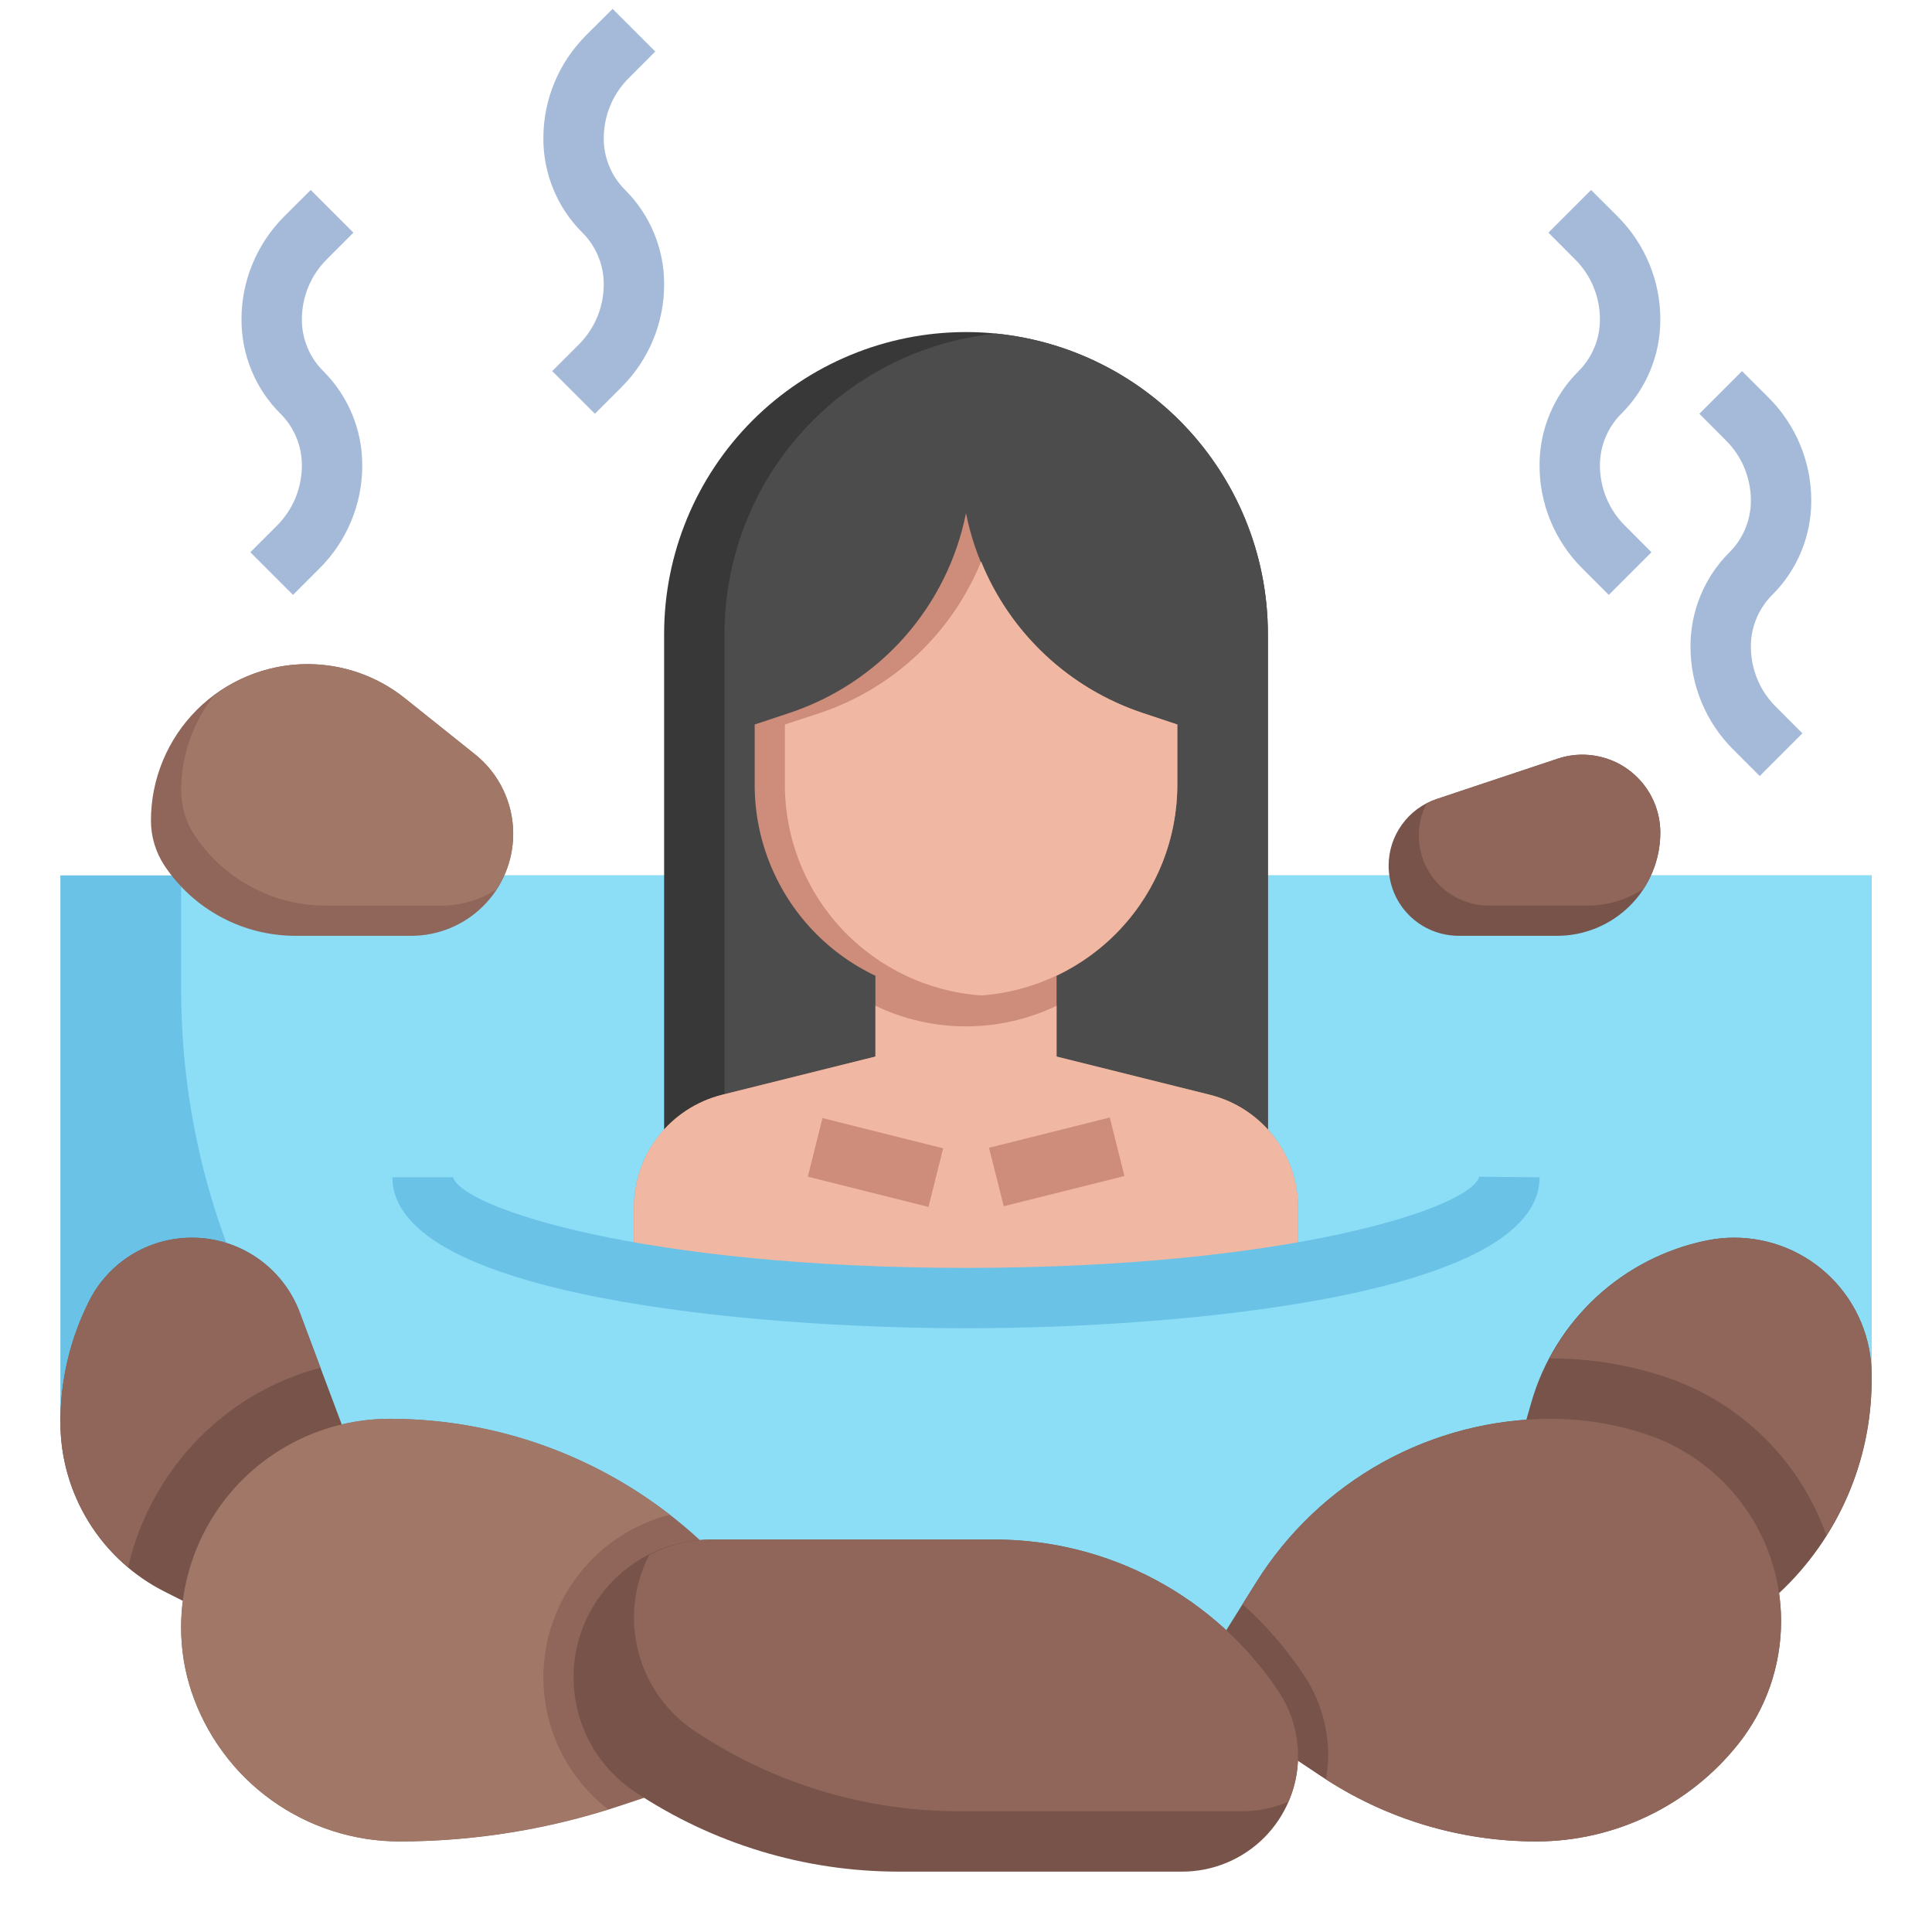 <svg width="24" height="24" viewBox="0 0 24 24" fill="none" xmlns="http://www.w3.org/2000/svg">
<g clip-path="url(#clip0_3359_1857)">
<path d="M0.75 10.874V17.668L7.5 21.375H19.875L23.25 17.25V10.874H0.75Z" fill="#6AC2E6"/>
<path d="M23.25 10.875H2.25V12.296C2.25 13.923 2.687 15.52 3.515 16.92C4.344 18.32 5.533 19.471 6.959 20.254C8.298 20.989 9.801 21.375 11.329 21.375H19.875L23.25 17.25V10.875Z" fill="#8CDDF6"/>
<path d="M8.25 14.031V7.875C8.25 6.88 8.645 5.927 9.348 5.223C10.052 4.52 11.005 4.125 12 4.125C12.995 4.125 13.948 4.52 14.652 5.223C15.355 5.927 15.75 6.88 15.75 7.875V14.032" fill="#383838"/>
<path d="M12.375 4.144C11.45 4.237 10.592 4.67 9.969 5.359C9.345 6.049 9 6.945 9 7.875V14.031H15.75V7.875C15.75 6.945 15.405 6.049 14.781 5.359C14.158 4.67 13.3 4.237 12.375 4.144Z" fill="#4C4C4C"/>
<path d="M16.125 15V15.814C14.761 16.03 13.381 16.134 12 16.125C10.619 16.134 9.239 16.03 7.875 15.814V15C7.875 14.679 7.983 14.367 8.18 14.113C8.378 13.86 8.655 13.68 8.966 13.601L10.875 13.125V12.124H13.125V13.125L15.034 13.601C15.345 13.68 15.622 13.86 15.82 14.113C16.017 14.367 16.125 14.679 16.125 15Z" fill="#CE8C7A"/>
<path d="M15.821 14.115C15.623 13.861 15.346 13.68 15.034 13.601L13.125 13.125V12.494C12.774 12.663 12.389 12.75 12 12.75C11.611 12.75 11.226 12.663 10.875 12.494V13.125L8.966 13.601C8.655 13.68 8.378 13.86 8.18 14.113C7.983 14.367 7.875 14.678 7.875 15V15.814C9.239 16.03 10.619 16.134 12 16.125C13.381 16.134 14.761 16.03 16.125 15.814V15C16.125 14.679 16.018 14.368 15.821 14.115Z" fill="#F0B8A2"/>
<path d="M9.375 9L9.814 8.854C10.364 8.67 10.856 8.344 11.24 7.909C11.624 7.473 11.886 6.944 12 6.375C12.114 6.945 12.376 7.474 12.761 7.91C13.145 8.345 13.638 8.671 14.189 8.855L14.625 9V9.75C14.625 10.095 14.557 10.436 14.425 10.755C14.293 11.073 14.1 11.362 13.856 11.606C13.612 11.85 13.323 12.043 13.005 12.175C12.686 12.307 12.345 12.375 12 12.375C11.304 12.375 10.636 12.098 10.144 11.606C9.652 11.114 9.375 10.446 9.375 9.75V9Z" fill="#CE8C7A"/>
<path d="M12.188 6.975C12.009 7.414 11.739 7.809 11.394 8.134C11.049 8.459 10.638 8.705 10.189 8.856L9.75 9V9.75C9.751 10.413 10.002 11.052 10.455 11.537C10.907 12.022 11.526 12.318 12.188 12.366C12.849 12.318 13.468 12.022 13.92 11.537C14.373 11.052 14.624 10.413 14.625 9.75V9L14.189 8.855C13.74 8.704 13.328 8.458 12.983 8.134C12.637 7.809 12.366 7.414 12.188 6.975Z" fill="#F0B8A2"/>
<path d="M8.002 22.333L7.713 22.429C6.827 22.724 5.899 22.875 4.965 22.875C4.393 22.875 3.835 22.695 3.37 22.361C2.906 22.026 2.559 21.554 2.377 21.011C2.293 20.755 2.25 20.488 2.25 20.218C2.25 19.77 2.366 19.33 2.587 18.941C2.807 18.551 3.125 18.225 3.509 17.995C3.912 17.753 4.373 17.625 4.843 17.625C6.27 17.625 7.645 18.163 8.693 19.131L8.002 22.333Z" fill="#8F6659"/>
<path d="M16.125 21.874L16.413 22.066C17.204 22.593 18.133 22.875 19.083 22.875C19.564 22.875 20.039 22.767 20.473 22.558C20.906 22.35 21.288 22.047 21.588 21.671C21.936 21.237 22.125 20.697 22.125 20.14C22.125 19.626 21.964 19.125 21.663 18.707C21.362 18.29 20.938 17.978 20.45 17.816C20.069 17.689 19.67 17.625 19.269 17.625C18.536 17.625 17.816 17.811 17.175 18.166C16.534 18.522 15.995 19.034 15.606 19.655L15.234 20.25L16.125 21.874Z" fill="#77534A"/>
<path d="M7.886 22.258C7.652 22.102 7.46 21.89 7.327 21.642C7.195 21.394 7.125 21.116 7.125 20.835C7.125 20.381 7.305 19.947 7.626 19.626C7.947 19.305 8.382 19.125 8.835 19.125H12.357C13.054 19.125 13.741 19.297 14.356 19.627C14.971 19.956 15.495 20.432 15.882 21.012C16.04 21.249 16.125 21.526 16.125 21.811C16.125 22.192 15.973 22.558 15.704 22.828C15.434 23.098 15.068 23.25 14.686 23.25H11.163C9.997 23.25 8.857 22.905 7.886 22.258ZM18.961 17.636L19.021 17.426C19.165 16.921 19.446 16.466 19.832 16.11C20.218 15.754 20.694 15.511 21.209 15.408C21.319 15.386 21.431 15.375 21.544 15.375C21.996 15.375 22.43 15.555 22.75 15.875C23.07 16.195 23.25 16.629 23.25 17.081V17.145C23.25 17.641 23.148 18.133 22.95 18.588C22.752 19.043 22.463 19.453 22.1 19.791L18.961 17.636ZM4.245 17.695L3.723 16.302C3.62 16.029 3.437 15.794 3.198 15.629C2.959 15.463 2.675 15.375 2.384 15.375C2.118 15.375 1.858 15.449 1.632 15.588C1.406 15.728 1.224 15.928 1.105 16.166C0.871 16.632 0.75 17.146 0.75 17.668C0.75 18.106 0.872 18.535 1.102 18.907C1.332 19.28 1.662 19.581 2.053 19.776L2.271 19.886L4.245 17.695ZM19.35 9.425L17.846 9.926C17.672 9.984 17.521 10.095 17.415 10.244C17.308 10.392 17.25 10.57 17.25 10.753C17.25 10.868 17.273 10.981 17.316 11.087C17.36 11.193 17.424 11.289 17.505 11.37C17.586 11.451 17.682 11.515 17.788 11.559C17.894 11.602 18.007 11.625 18.122 11.625H19.343C19.683 11.625 20.009 11.49 20.25 11.249C20.49 11.009 20.625 10.683 20.625 10.343C20.625 10.086 20.523 9.84 20.341 9.659C20.16 9.477 19.914 9.375 19.657 9.375C19.553 9.375 19.449 9.392 19.35 9.425Z" fill="#77534A"/>
<path d="M3.671 11.625H5.109C5.444 11.625 5.767 11.492 6.004 11.254C6.242 11.017 6.375 10.694 6.375 10.359C6.375 10.169 6.332 9.981 6.25 9.81C6.168 9.639 6.048 9.488 5.9 9.37L5.032 8.676C4.688 8.4 4.26 8.25 3.818 8.25C3.303 8.25 2.809 8.455 2.444 8.819C2.08 9.184 1.875 9.678 1.875 10.193C1.875 10.393 1.934 10.589 2.045 10.756C2.224 11.023 2.465 11.243 2.749 11.394C3.032 11.546 3.349 11.625 3.671 11.625Z" fill="#8F6659"/>
<path d="M12.286 14.258L13.786 13.882L13.968 14.609L12.469 14.984L12.286 14.258ZM10.035 14.617L10.217 13.889L11.716 14.265L11.534 14.993L10.035 14.617Z" fill="#CE8C7A"/>
<path d="M7.39 5.14L6.86 4.61L7.19 4.28C7.288 4.182 7.367 4.065 7.42 3.936C7.473 3.808 7.5 3.67 7.5 3.53C7.5 3.411 7.477 3.293 7.431 3.184C7.386 3.074 7.319 2.974 7.235 2.89C7.08 2.737 6.958 2.554 6.875 2.353C6.792 2.153 6.749 1.937 6.75 1.72C6.749 1.482 6.796 1.246 6.887 1.027C6.978 0.807 7.112 0.607 7.28 0.439L7.61 0.11L8.14 0.64L7.811 0.97C7.712 1.068 7.633 1.185 7.58 1.314C7.527 1.442 7.5 1.58 7.5 1.72C7.5 1.839 7.523 1.957 7.569 2.066C7.614 2.176 7.681 2.276 7.766 2.36C7.92 2.513 8.042 2.696 8.125 2.897C8.208 3.097 8.251 3.313 8.25 3.53C8.251 3.768 8.204 4.004 8.113 4.223C8.022 4.443 7.888 4.643 7.72 4.81L7.39 5.14ZM3.64 7.39L3.11 6.86L3.44 6.53C3.538 6.432 3.617 6.315 3.67 6.186C3.723 6.058 3.75 5.92 3.75 5.78C3.75 5.661 3.727 5.543 3.681 5.434C3.636 5.324 3.569 5.224 3.485 5.14C3.33 4.987 3.208 4.804 3.125 4.603C3.042 4.403 2.999 4.187 3 3.97C2.999 3.732 3.046 3.496 3.137 3.277C3.228 3.057 3.362 2.857 3.53 2.689L3.86 2.36L4.39 2.89L4.061 3.22C3.962 3.318 3.883 3.435 3.83 3.564C3.777 3.692 3.75 3.83 3.75 3.97C3.75 4.089 3.773 4.207 3.819 4.316C3.864 4.426 3.931 4.526 4.016 4.61C4.17 4.763 4.292 4.946 4.375 5.147C4.458 5.347 4.501 5.563 4.5 5.78C4.501 6.018 4.454 6.254 4.363 6.473C4.272 6.693 4.138 6.893 3.97 7.06L3.64 7.39ZM19.985 7.39L19.655 7.06C19.487 6.893 19.353 6.693 19.262 6.473C19.171 6.254 19.124 6.018 19.125 5.78C19.124 5.563 19.167 5.347 19.25 5.147C19.333 4.946 19.455 4.763 19.61 4.61C19.694 4.526 19.761 4.426 19.806 4.316C19.852 4.207 19.875 4.089 19.875 3.97C19.875 3.83 19.848 3.692 19.795 3.564C19.742 3.435 19.663 3.318 19.564 3.22L19.235 2.89L19.765 2.36L20.095 2.689C20.263 2.857 20.397 3.057 20.488 3.277C20.579 3.496 20.626 3.732 20.625 3.97C20.626 4.187 20.583 4.403 20.5 4.603C20.417 4.804 20.295 4.987 20.14 5.14C20.056 5.224 19.989 5.324 19.944 5.434C19.898 5.543 19.875 5.661 19.875 5.78C19.875 5.92 19.902 6.058 19.955 6.186C20.008 6.315 20.087 6.432 20.186 6.53L20.515 6.86L19.985 7.39ZM21.86 9.64L21.53 9.31C21.362 9.143 21.228 8.943 21.137 8.723C21.046 8.504 20.999 8.268 21 8.03C20.999 7.813 21.042 7.597 21.125 7.397C21.208 7.196 21.33 7.013 21.485 6.86C21.569 6.776 21.636 6.676 21.681 6.566C21.727 6.457 21.75 6.339 21.75 6.22C21.75 6.08 21.723 5.942 21.67 5.814C21.617 5.685 21.538 5.568 21.439 5.47L21.11 5.14L21.64 4.61L21.97 4.939C22.138 5.107 22.272 5.307 22.363 5.527C22.454 5.746 22.501 5.982 22.5 6.22C22.501 6.437 22.458 6.653 22.375 6.853C22.292 7.054 22.17 7.237 22.015 7.39C21.931 7.474 21.864 7.574 21.819 7.684C21.773 7.793 21.75 7.911 21.75 8.03C21.75 8.17 21.777 8.308 21.83 8.436C21.883 8.565 21.962 8.682 22.061 8.78L22.39 9.11L21.86 9.64Z" fill="#A5BAD9"/>
<path d="M12.357 19.125H8.835C8.567 19.127 8.303 19.192 8.066 19.316C7.873 19.687 7.824 20.116 7.93 20.521C8.035 20.926 8.287 21.278 8.636 21.508C9.607 22.155 10.747 22.5 11.913 22.5H15.436C15.632 22.5 15.826 22.459 16.006 22.381C16.102 22.161 16.141 21.92 16.119 21.681C16.098 21.442 16.017 21.212 15.883 21.012C15.496 20.432 14.972 19.956 14.357 19.626C13.741 19.297 13.055 19.125 12.357 19.125ZM20.45 17.817C20.069 17.69 19.67 17.625 19.269 17.625C18.537 17.625 17.816 17.811 17.175 18.166C16.535 18.522 15.995 19.034 15.606 19.655L15.435 19.928C15.725 20.187 15.98 20.482 16.195 20.805C16.394 21.102 16.5 21.453 16.5 21.811C16.498 21.909 16.488 22.006 16.47 22.102C17.248 22.606 18.156 22.874 19.083 22.875C19.564 22.875 20.039 22.767 20.473 22.558C20.906 22.35 21.288 22.047 21.588 21.671C21.835 21.363 22.003 21 22.079 20.612C22.155 20.225 22.137 19.825 22.025 19.447C21.913 19.068 21.711 18.722 21.437 18.439C21.163 18.155 20.824 17.941 20.45 17.817Z" fill="#8F6659"/>
<path d="M23.25 17.081C23.25 16.628 23.07 16.195 22.75 15.875C22.43 15.555 21.997 15.375 21.544 15.375C21.432 15.375 21.32 15.386 21.209 15.408C20.794 15.492 20.403 15.667 20.064 15.921C19.725 16.174 19.447 16.5 19.25 16.875H19.269C19.751 16.875 20.23 16.953 20.687 17.105C21.148 17.259 21.569 17.517 21.915 17.858C22.262 18.199 22.526 18.615 22.688 19.074C23.054 18.497 23.249 17.828 23.25 17.145V17.081Z" fill="#8F6659"/>
<path d="M6.75 20.835C6.751 20.372 6.905 19.923 7.19 19.558C7.474 19.192 7.871 18.932 8.319 18.817C7.325 18.045 6.102 17.626 4.843 17.625C4.503 17.625 4.165 17.692 3.851 17.822C3.536 17.953 3.25 18.144 3.009 18.384C2.769 18.625 2.578 18.911 2.447 19.226C2.317 19.54 2.25 19.878 2.25 20.218C2.25 20.488 2.293 20.755 2.379 21.011C2.56 21.554 2.907 22.026 3.371 22.36C3.835 22.695 4.393 22.875 4.965 22.875C5.843 22.873 6.715 22.738 7.553 22.475C7.303 22.281 7.1 22.032 6.961 21.748C6.822 21.464 6.75 21.151 6.75 20.835Z" fill="#A17767"/>
<path d="M3.123 17.352C3.391 17.192 3.679 17.07 3.981 16.99L3.723 16.302C3.625 16.041 3.453 15.815 3.228 15.651C3.004 15.487 2.736 15.391 2.458 15.377C2.18 15.363 1.904 15.429 1.664 15.569C1.424 15.71 1.229 15.917 1.105 16.166C0.871 16.632 0.75 17.146 0.75 17.668C0.751 18.011 0.826 18.351 0.972 18.661C1.117 18.972 1.329 19.248 1.592 19.468C1.693 19.031 1.88 18.619 2.143 18.255C2.406 17.891 2.739 17.584 3.123 17.352Z" fill="#8F6659"/>
<path d="M12 16.5C9.354 16.5 4.875 16.105 4.875 14.625H5.625V14.618C5.735 15.013 8.025 15.75 12 15.75C15.975 15.75 18.265 15.013 18.375 14.618L19.125 14.625C19.125 16.105 14.646 16.5 12 16.5Z" fill="#6AC2E6"/>
<path d="M19.718 11.25C19.966 11.25 20.209 11.177 20.416 11.041C20.552 10.834 20.625 10.591 20.625 10.343C20.625 10.189 20.588 10.038 20.518 9.901C20.449 9.765 20.347 9.647 20.223 9.557C20.098 9.467 19.954 9.409 19.802 9.386C19.651 9.362 19.495 9.376 19.35 9.424L17.846 9.926C17.803 9.941 17.762 9.958 17.722 9.979C17.654 10.111 17.62 10.26 17.625 10.409C17.631 10.559 17.674 10.704 17.752 10.832C17.83 10.96 17.939 11.065 18.07 11.138C18.2 11.211 18.347 11.25 18.497 11.25H19.718Z" fill="#8F6659"/>
<path d="M5.032 8.676C4.696 8.405 4.278 8.255 3.845 8.25C3.413 8.245 2.992 8.386 2.65 8.65C2.392 8.985 2.251 9.395 2.25 9.818C2.25 10.018 2.309 10.214 2.42 10.381C2.599 10.648 2.84 10.868 3.124 11.019C3.407 11.171 3.724 11.25 4.045 11.25H5.484C5.728 11.25 5.966 11.179 6.17 11.045C6.342 10.782 6.409 10.465 6.359 10.155C6.309 9.845 6.145 9.565 5.9 9.37L5.032 8.676Z" fill="#A17767"/>
</g>
<defs>
<clipPath id="clip0_3359_1857">
<rect width="24" height="24" fill="white"/>
</clipPath>
</defs>
</svg>
